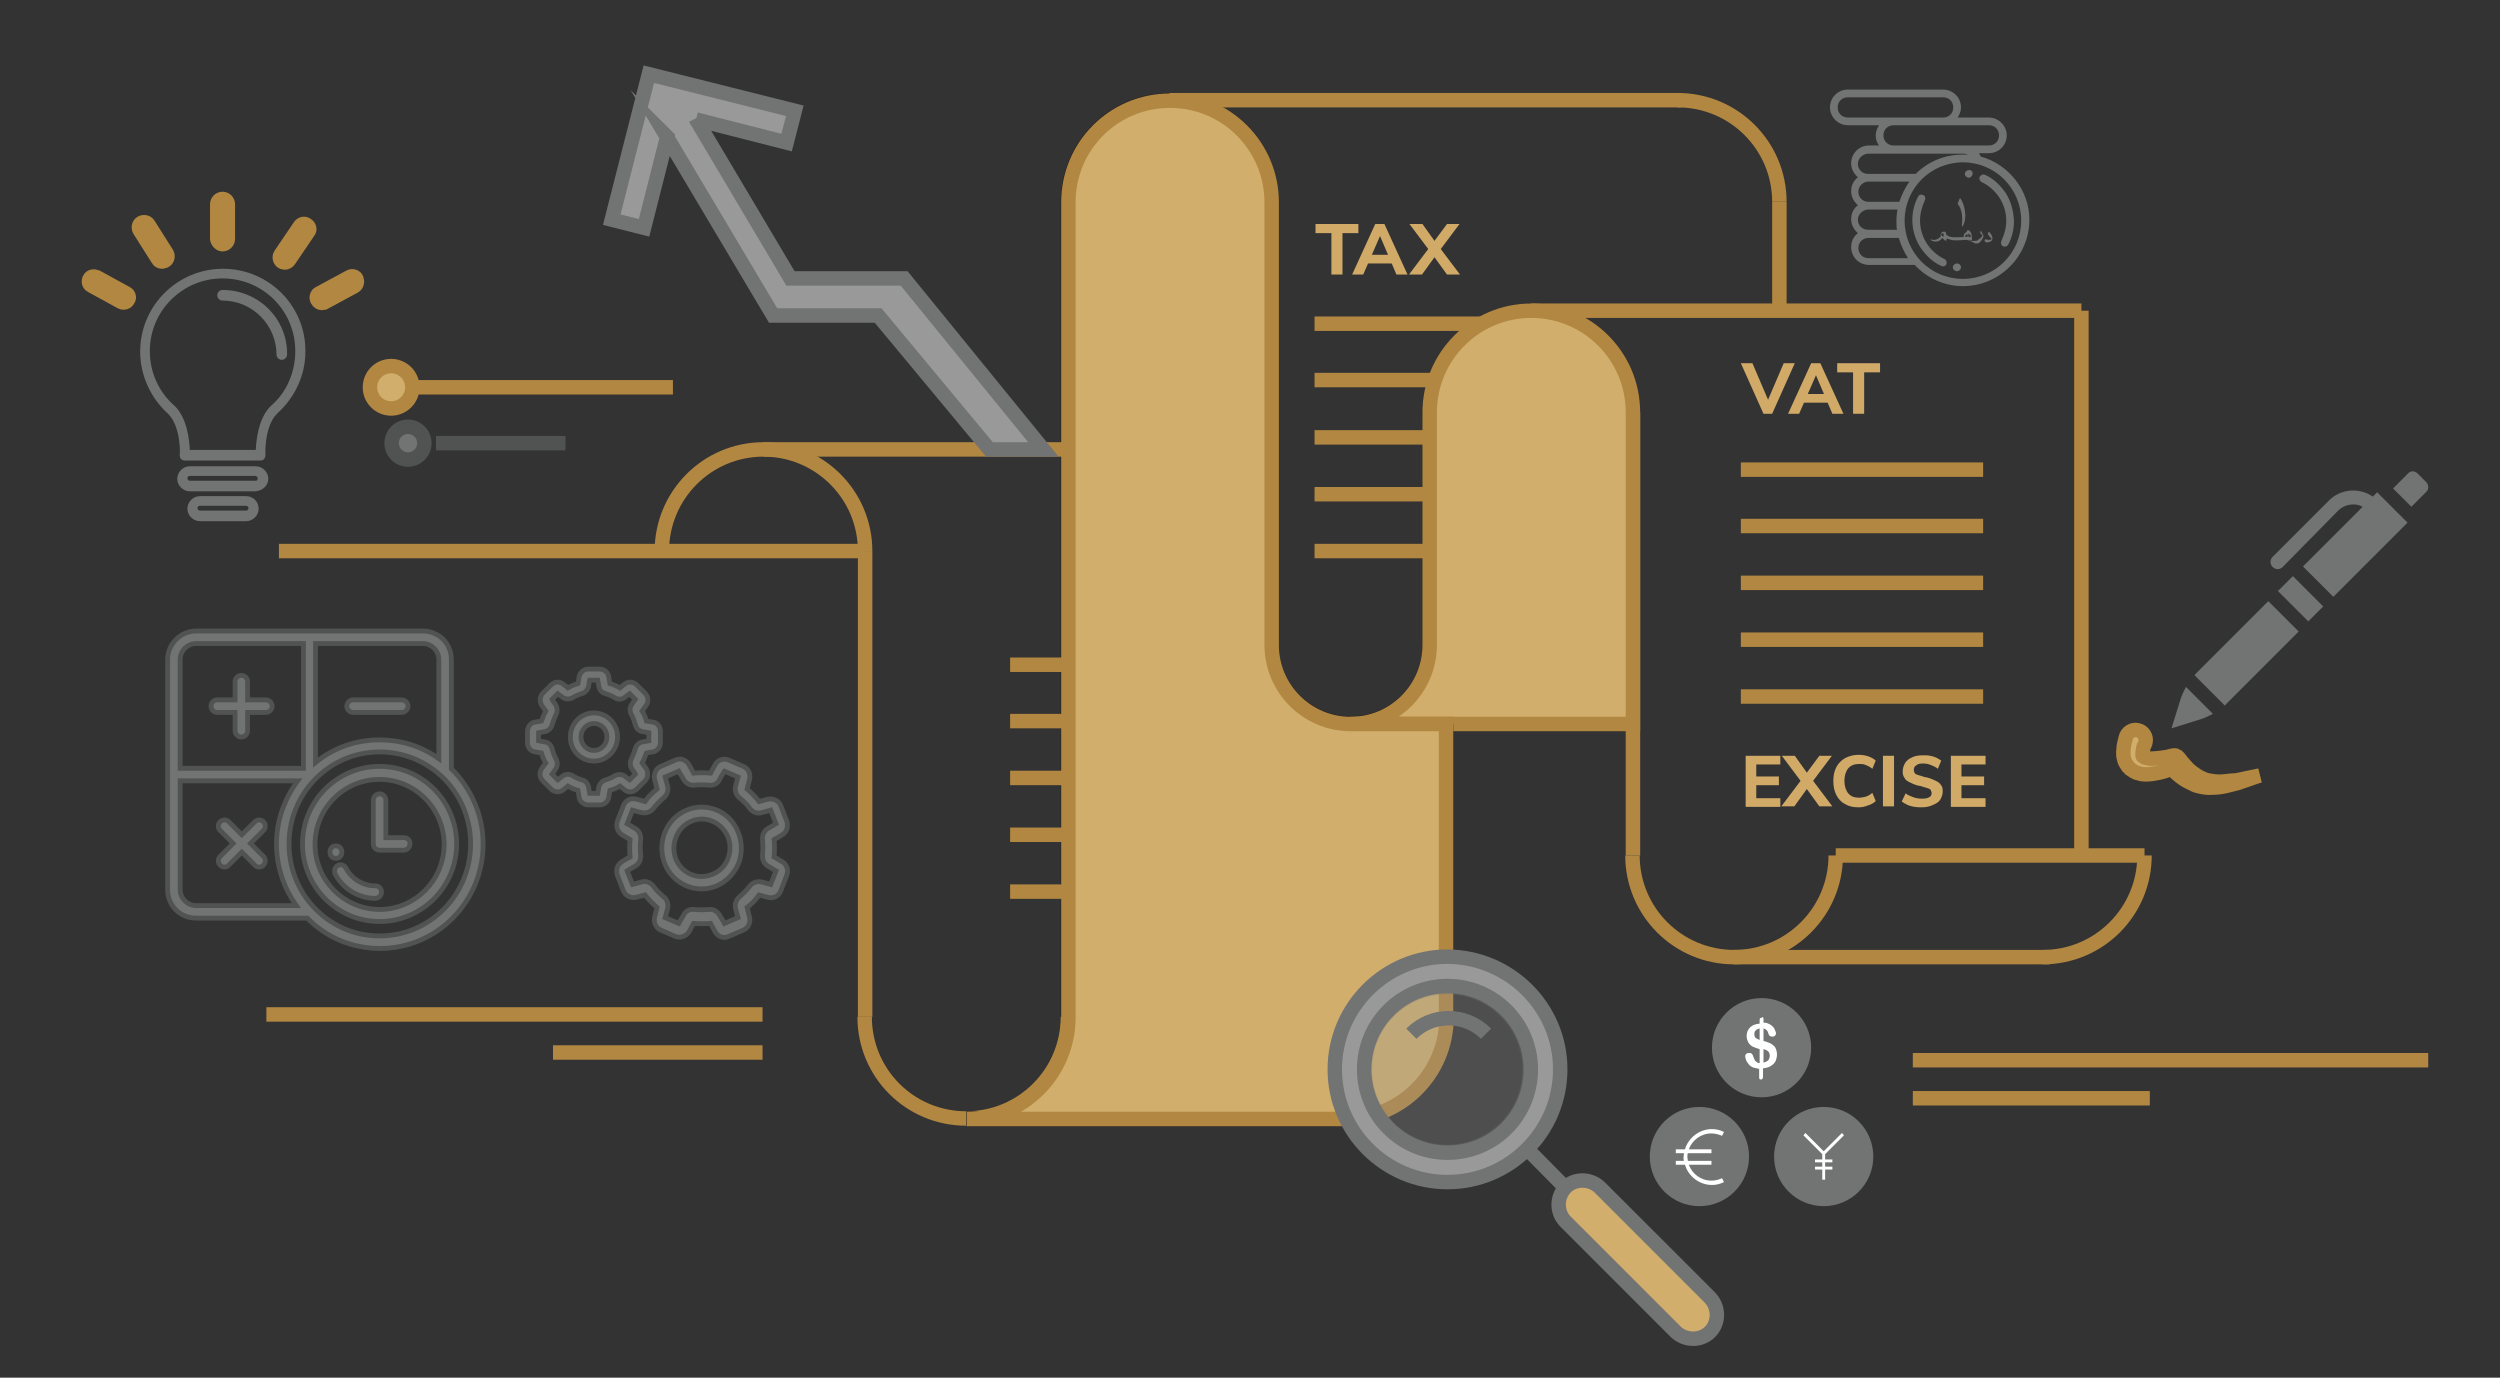 <?xml version="1.0" encoding="utf-8"?>
<!-- Generator: Adobe Illustrator 21.0.0, SVG Export Plug-In . SVG Version: 6.00 Build 0)  -->
<svg version="1.1" id="Layer_1" xmlns="http://www.w3.org/2000/svg" xmlns:xlink="http://www.w3.org/1999/xlink" x="0px" y="0px"
	 viewBox="0 0 519 286" style="enable-background:new 0 0 519 286;" xml:space="preserve">
<rect x="0" y="0" width="519" height="286" fill="#333333" stroke="none"/>
<style type="text/css">
	.st0{fill:none;}
	.st1{fill:none;stroke:#B28741;stroke-width:3;stroke-miterlimit:10;}
	.st2{fill:none;stroke:#231F20;stroke-width:3;stroke-miterlimit:10;}
	.st3{fill:#D1AE6C;stroke:#B28741;stroke-width:3;stroke-miterlimit:10;}
	.st4{fill:#999999;stroke:#727373;stroke-width:3;stroke-miterlimit:10;}
	.st5{fill:#727373;}
	.st6{fill:#727373;stroke:#515252;stroke-miterlimit:10;}
	.st7{fill:none;stroke:#515252;stroke-width:3;stroke-miterlimit:10;}
	.st8{fill:none;stroke:#727373;stroke-width:3;stroke-miterlimit:10;}
	.st9{fill:#D1AE6C;stroke:#727373;stroke-width:3;stroke-miterlimit:10;}
	.st10{opacity:0.27;fill:#999999;stroke:#727373;stroke-width:3;stroke-miterlimit:10;}
	.st11{fill:#727373;stroke:#515252;stroke-width:3;stroke-miterlimit:10;}
	.st12{fill:#FFFFFF;}
	.st13{fill:#D1AA67;}
</style>
<polygon class="st0" points="118.2,-14.7 118.2,-14.7 118.1,-15 "/>
<polygon points="118.2,-14.7 118.2,-14.7 118.1,-15 "/>
<path class="st1" d="M137.4,114.4c0-11.6,9.4-21.1,21.1-21.1c11.6,0,21.1,9.4,21.1,21.1"/>
<path class="st2" d="M296.8,85.6c0-11.6,9.4-21.1,21.1-21.1c11.6,0,21.1,9.4,21.1,21.1"/>
<path class="st2" d="M221.7,41.9c0-11.6,9.4-21.1,21.1-21.1s21.1,9.4,21.1,21.1"/>
<path class="st1" d="M221.7,211.1c0,11.6-9.4,21.1-21.1,21.1s-21.1-9.4-21.1-21.1"/>
<path class="st2" d="M296.8,133.8c0,9.1-7.4,16.4-16.4,16.4c-9.1,0-16.4-7.4-16.4-16.4"/>
<path class="st1" d="M381.1,177.6c0,11.6-9.4,21.1-21.1,21.1c-11.6,0-21.1-9.4-21.1-21.1"/>
<path class="st1" d="M348.3,20.8c11.6,0,21.1,9.4,21.1,21.1"/>
<path class="st1" d="M445.2,177.6c0,11.6-9.4,21.1-21.1,21.1"/>
<line class="st1" x1="179.6" y1="114.4" x2="179.6" y2="211.1"/>
<line class="st1" x1="339" y1="85.6" x2="339" y2="177.6"/>
<line class="st2" x1="263.9" y1="41.9" x2="263.9" y2="133.8"/>
<line class="st2" x1="296.8" y1="84.6" x2="296.8" y2="133.8"/>
<line class="st2" x1="221.7" y1="41.9" x2="221.7" y2="211.1"/>
<line class="st2" x1="280.3" y1="150.2" x2="339" y2="150.2"/>
<path class="st3" d="M296.8,85.6c0-11.6,9.4-21.1,21.1-21.1c11.6,0,21.1,9.4,21.1,21.1v64.7h-58.6c9.1,0,16.4-7.4,16.4-16.4V84.6"/>
<line class="st1" x1="242.8" y1="20.8" x2="349" y2="20.8"/>
<line class="st1" x1="158.5" y1="93.3" x2="221.7" y2="93.3"/>
<line class="st1" x1="317.9" y1="64.5" x2="432.1" y2="64.5"/>
<line class="st1" x1="360" y1="198.7" x2="425.5" y2="198.7"/>
<line class="st1" x1="381.1" y1="177.6" x2="445.2" y2="177.6"/>
<line class="st1" x1="432.1" y1="64.5" x2="432.1" y2="177.6"/>
<line class="st1" x1="369.4" y1="41.9" x2="369.4" y2="64.5"/>
<line class="st2" x1="300.2" y1="150.2" x2="300.2" y2="212.9"/>
<line class="st2" x1="200.6" y1="232.2" x2="280.3" y2="232.2"/>
<path class="st3" d="M300.2,212.9v-62.6h-19.8c-9.1,0-16.4-7.4-16.4-16.4l0-91.9c0-11.6-9.4-21.1-21.1-21.1s-21.1,9.4-21.1,21.1
	v169.2c0,11.6-9.4,21.1-21.1,21.1h79.7h-1.2c11.6,0,21.1-9.4,21.1-21.1"/>
<g>
	<line class="st1" x1="361.4" y1="97.5" x2="411.7" y2="97.5"/>
	<line class="st1" x1="361.4" y1="109.2" x2="411.7" y2="109.2"/>
	<line class="st1" x1="361.4" y1="121" x2="411.7" y2="121"/>
	<line class="st1" x1="361.4" y1="132.8" x2="411.7" y2="132.8"/>
	<line class="st1" x1="361.4" y1="144.6" x2="411.7" y2="144.6"/>
</g>
<g>
	<g>
		<line class="st1" x1="272.9" y1="67.2" x2="307.5" y2="67.2"/>
		<line class="st1" x1="272.9" y1="78.9" x2="297.8" y2="78.9"/>
		<line class="st1" x1="272.9" y1="90.8" x2="296.8" y2="90.8"/>
		<line class="st1" x1="272.9" y1="102.6" x2="296.8" y2="102.6"/>
		<line class="st1" x1="272.9" y1="114.4" x2="296.8" y2="114.4"/>
	</g>
</g>
<line class="st1" x1="209.7" y1="138" x2="221.7" y2="138"/>
<line class="st1" x1="209.7" y1="149.7" x2="221.7" y2="149.7"/>
<line class="st1" x1="209.7" y1="161.5" x2="221.7" y2="161.5"/>
<line class="st1" x1="209.7" y1="173.3" x2="221.7" y2="173.3"/>
<line class="st1" x1="209.7" y1="185.1" x2="221.7" y2="185.1"/>
<line class="st1" x1="179.6" y1="114.4" x2="57.9" y2="114.4"/>
<polygon class="st4" points="187.7,57.8 164.1,57.8 144.5,24.8 144.5,24.8 144.4,24.6 144.5,24.8 163.3,29.6 165,23 134.7,15.4 
	134.7,15.4 127,45.6 133.7,47.3 138.5,28.4 138.3,28.2 160.5,65.5 182.3,65.5 205.4,93.3 216.6,93.3 "/>
<path class="st5" d="M46.3,55.8c-9.5,0-17.2,7.7-17.2,17.2c0,4.9,2.2,9.7,5.8,12.9c2.7,2.7,2.5,8.5,2.4,8.6c0,0.3,0.1,0.6,0.3,0.8
	c0.2,0.2,0.5,0.3,0.7,0.3h15.8c0.3,0,0.6-0.1,0.7-0.3c0.2-0.2,0.3-0.5,0.3-0.8c0-0.1-0.3-5.9,2.4-8.6c0.1-0.1,0.1-0.1,0.2-0.2
	c3.6-3.3,5.7-7.9,5.7-12.7C63.5,63.5,55.8,55.8,46.3,55.8z M56.2,84.3c-0.1,0.1-0.2,0.2-0.2,0.2c-2.4,2.6-2.8,6.9-2.9,8.9H39.4
	c-0.1-2-0.5-6.5-3.1-9.1c-3.3-2.8-5.2-7-5.2-11.4c0-8.3,6.7-15.1,15.1-15.1s15.1,6.7,15.1,15.1C61.3,77.3,59.5,81.5,56.2,84.3z"/>
<path class="st5" d="M46.2,60.2c-0.6,0-1.1,0.5-1.1,1.1s0.5,1.1,1.1,1.1c6.2,0,11.2,5.1,11.2,11.2c0,0.6,0.5,1.1,1.1,1.1
	c0.6,0,1.1-0.5,1.1-1.1C59.7,66.2,53.7,60.2,46.2,60.2z"/>
<path class="st5" d="M53.1,96.8H39.4c-1.4,0-2.6,1.2-2.6,2.6c0,1.4,1.2,2.6,2.6,2.6H53c1.5-0.1,2.7-1.2,2.7-2.6
	C55.7,98,54.5,96.8,53.1,96.8z M53.1,99.8H39.4c-0.2,0-0.5-0.2-0.5-0.5s0.2-0.5,0.5-0.5H53c0.2,0,0.5,0.2,0.5,0.5
	S53.4,99.8,53.1,99.8z"/>
<path class="st5" d="M51.1,103h-9.6c-1.4,0-2.6,1.2-2.6,2.6c0,1.4,1.2,2.6,2.6,2.6h9.6c1.4,0,2.6-1.2,2.6-2.6
	C53.7,104.1,52.5,103,51.1,103z M51.1,106h-9.6c-0.2,0-0.5-0.2-0.5-0.5s0.2-0.5,0.5-0.5h9.6c0.2,0,0.5,0.2,0.5,0.5
	S51.3,106,51.1,106z"/>
<path class="st3" d="M46.2,50.7c0.6,0,1.1-0.5,1.1-1.1v-7.2c0-0.6-0.5-1.1-1.1-1.1c-0.6,0-1.1,0.5-1.1,1.1v7.2
	C45.2,50.2,45.7,50.7,46.2,50.7z"/>
<path class="st3" d="M63.7,46.7c-0.5-0.4-1.1-0.2-1.4,0.2l-4,5.9c-0.4,0.5-0.2,1.2,0.2,1.5c0.2,0.1,0.4,0.2,0.6,0.2
	c0.4,0,0.7-0.2,0.9-0.5l4-5.9C64.4,47.7,64.2,47,63.7,46.7z"/>
<path class="st3" d="M33.7,54.3c0.2,0,0.4-0.1,0.6-0.2c0.5-0.3,0.6-1,0.3-1.5l-3.8-6c-0.3-0.5-1-0.6-1.5-0.3c-0.5,0.3-0.6,1-0.3,1.5
	l3.8,6C33,54.2,33.3,54.3,33.7,54.3z"/>
<path class="st3" d="M26.2,60.9L20,57.5c-0.5-0.2-1.2-0.1-1.4,0.4c-0.3,0.5-0.1,1.2,0.4,1.4l6.2,3.4c0.2,0.1,0.3,0.1,0.5,0.1
	c0.4,0,0.7-0.2,0.9-0.6C26.9,61.8,26.7,61.1,26.2,60.9z"/>
<path class="st3" d="M74,57.9c-0.2-0.5-0.9-0.7-1.4-0.4l-6.3,3.4c-0.5,0.2-0.7,0.9-0.4,1.4c0.2,0.4,0.6,0.6,0.9,0.6
	c0.2,0,0.4-0.1,0.5-0.1l6.3-3.4C74.1,59.1,74.2,58.4,74,57.9z"/>
<g>
	<g>
		<path class="st6" d="M148.5,158.7c-0.3,0.6-0.7,1.2-1,1.8c-1.2-0.1-2.3-0.1-3.5,0c-0.3-0.6-0.7-1.2-1-1.8c-0.6-1-1.8-1.4-2.8-0.9
			l0,0l-3,1.3c-1,0.4-1.6,1.6-1.3,2.7c0.2,0.7,0.3,1.3,0.5,2c-0.9,0.7-1.8,1.6-2.5,2.6c-0.7-0.2-1.3-0.4-1.9-0.5
			c-1.1-0.3-2.2,0.3-2.6,1.4l-1.2,3.1c-0.4,1.1,0,2.3,0.9,2.9c0.6,0.3,1.1,0.7,1.7,1c-0.1,1.2-0.1,2.4,0,3.6c-0.6,0.3-1.2,0.7-1.7,1
			c-1,0.6-1.3,1.8-0.9,2.9l1.2,3.1c0.4,1.1,1.6,1.6,2.6,1.4c0.6-0.2,1.3-0.3,1.9-0.5c0.7,0.9,1.6,1.8,2.5,2.6
			c-0.2,0.7-0.3,1.3-0.5,2c-0.3,1.1,0.3,2.3,1.3,2.7l3,1.3c1,0.4,2.2,0,2.8-0.9c0.3-0.6,0.7-1.2,1-1.8c1.2,0.1,2.3,0.1,3.5,0
			c0.3,0.6,0.7,1.2,1,1.8c0.6,1,1.8,1.4,2.8,0.9l3-1.3c1-0.4,1.6-1.6,1.3-2.7c-0.2-0.7-0.3-1.3-0.5-2c0.9-0.7,1.8-1.6,2.5-2.6
			c0.7,0.2,1.3,0.4,1.9,0.5c1.1,0.3,2.2-0.3,2.6-1.4l1.2-3.1c0.1-0.3,0.2-0.6,0.2-0.9c0-0.8-0.4-1.6-1.1-2c-0.6-0.3-1.1-0.7-1.7-1
			c0.1-1.2,0.1-2.4,0-3.6c0.6-0.3,1.2-0.7,1.7-1c1-0.6,1.3-1.8,0.9-2.9l-1.2-3.1c-0.4-1.1-1.6-1.6-2.6-1.4c-0.6,0.2-1.3,0.3-1.9,0.5
			c-0.7-0.9-1.6-1.8-2.5-2.6c0.2-0.7,0.3-1.3,0.5-2c0.3-1.1-0.3-2.3-1.3-2.7l-3-1.3C150.2,157.3,149,157.8,148.5,158.7z
			 M153.2,161.3c-0.2,0.6-0.3,1.3-0.5,1.9c-0.2,0.9,0.1,1.9,0.8,2.4c0.8,0.7,1.6,1.4,2.2,2.3c0.6,0.7,1.5,1.1,2.4,0.8
			c0.6-0.2,1.3-0.3,1.9-0.5l1.1,2.8c-0.5,0.3-1.1,0.7-1.7,1c-0.8,0.5-1.2,1.4-1.1,2.3c0.1,1.1,0.1,2.1,0,3.2
			c-0.1,0.9,0.3,1.8,1.1,2.3c0.6,0.3,1.1,0.7,1.7,1l-1.1,2.8c-0.6-0.2-1.2-0.3-1.9-0.5c-0.9-0.2-1.8,0.1-2.4,0.8
			c-0.6,0.8-1.4,1.6-2.2,2.3c-0.7,0.6-1,1.5-0.8,2.4c0.2,0.6,0.3,1.3,0.5,1.9l-2.8,1.2c-0.3-0.6-0.7-1.1-1-1.7
			c-0.5-0.8-1.3-1.3-2.2-1.2c-1,0.1-2.1,0.1-3.1,0c-0.9-0.1-1.8,0.3-2.2,1.2c-0.3,0.6-0.7,1.1-1,1.7l-2.8-1.2
			c0.2-0.6,0.3-1.3,0.5-1.9c0.2-0.9-0.1-1.9-0.8-2.4c-0.8-0.7-1.6-1.4-2.2-2.3c-0.6-0.7-1.5-1.1-2.4-0.8c-0.6,0.2-1.2,0.3-1.9,0.5
			l-1.1-2.8c0.5-0.3,1.1-0.7,1.7-1c0.8-0.5,1.2-1.4,1.1-2.3c-0.1-1.1-0.1-2.1,0-3.2c0.1-0.9-0.3-1.8-1.1-2.3c-0.6-0.3-1.1-0.7-1.7-1
			l1.1-2.8c0.6,0.2,1.2,0.3,1.9,0.5c0.9,0.2,1.8-0.1,2.4-0.8c0.6-0.8,1.4-1.6,2.2-2.3c0.7-0.6,1-1.5,0.8-2.4
			c-0.2-0.6-0.3-1.3-0.5-1.9l2.8-1.2c0.3,0.6,0.7,1.1,1,1.7c0.5,0.8,1.3,1.3,2.2,1.2c1-0.1,2.1-0.1,3.1,0c0.9,0.1,1.8-0.3,2.2-1.2
			c0.3-0.6,0.6-1.1,1-1.7L153.2,161.3z"/>
	</g>
</g>
<g>
	<g>
		<path class="st6" d="M142.5,168.2L142.5,168.2c-4.2,1.8-6.2,6.7-4.5,11.1c1.7,4.3,6.6,6.4,10.8,4.6c2-0.9,3.6-2.5,4.5-4.6
			c0.4-1,0.6-2.1,0.6-3.2s-0.2-2.2-0.6-3.2C151.6,168.4,146.7,166.4,142.5,168.2z M151.1,173.7c0.6,1.5,0.6,3.1,0,4.6
			c-0.6,1.5-1.7,2.6-3.2,3.2c-3,1.3-6.4-0.2-7.6-3.2c-0.3-0.7-0.4-1.5-0.4-2.3c0-2.3,1.4-4.6,3.6-5.5
			C146.4,169.2,149.8,170.7,151.1,173.7z"/>
	</g>
</g>
<g>
	<g>
		<path class="st6" d="M120.2,140.6c-0.1,0.4-0.1,0.9-0.2,1.3c-0.7,0.2-1.4,0.5-2.1,0.9c-0.3-0.3-0.7-0.5-1-0.8
			c-0.8-0.6-1.8-0.5-2.5,0.2l-1.7,1.7c-0.7,0.7-0.7,1.8-0.2,2.6c0.3,0.4,0.5,0.7,0.8,1.1c-0.4,0.7-0.6,1.4-0.9,2.1
			c-0.4,0.1-0.9,0.1-1.3,0.2c-0.9,0.1-1.6,1-1.6,1.9v2.4c0,1,0.7,1.8,1.6,1.9c0.4,0.1,0.8,0.1,1.3,0.2c0.2,0.7,0.5,1.5,0.9,2.1
			c-0.3,0.4-0.5,0.7-0.8,1.1c-0.6,0.8-0.5,1.9,0.2,2.6l1.7,1.7c0.7,0.7,1.7,0.8,2.5,0.2c0.3-0.3,0.7-0.5,1-0.8
			c0.7,0.4,1.4,0.7,2.1,0.9c0.1,0.4,0.1,0.9,0.2,1.3c0.1,1,1,1.7,1.9,1.7h2.4c0.9,0,1.8-0.7,1.9-1.7c0.1-0.4,0.1-0.9,0.2-1.3
			c0.7-0.2,1.4-0.5,2.1-0.9c0.3,0.3,0.7,0.5,1,0.8c0.8,0.6,1.8,0.5,2.5-0.2l1.7-1.7c0.7-0.7,0.7-1.8,0.2-2.6
			c-0.3-0.4-0.5-0.7-0.8-1.1c0.4-0.7,0.6-1.4,0.9-2.1c0.4-0.1,0.9-0.1,1.3-0.2c0.9-0.1,1.6-1,1.6-1.9v-2.4c0-1-0.7-1.8-1.6-1.9
			c-0.4-0.1-0.8-0.1-1.3-0.2c-0.2-0.7-0.5-1.5-0.9-2.1c0.3-0.4,0.5-0.7,0.8-1.1c0.6-0.8,0.5-1.9-0.2-2.6l-1.7-1.7
			c-0.7-0.7-1.7-0.8-2.5-0.2c-0.3,0.3-0.7,0.5-1,0.8c-0.7-0.4-1.4-0.7-2.1-0.9c-0.1-0.4-0.1-0.9-0.2-1.3c-0.1-1-1-1.7-1.9-1.7h-2.4
			C121.2,138.9,120.4,139.6,120.2,140.6z M124.1,141.2c0.1,0.4,0.1,0.8,0.2,1.2c0.1,0.8,0.6,1.4,1.4,1.6c0.7,0.2,1.4,0.5,2,0.9
			c0.7,0.4,1.5,0.3,2.1-0.2c0.3-0.2,0.6-0.5,0.9-0.7l1.2,1.2c-0.2,0.3-0.5,0.6-0.7,1c-0.5,0.6-0.5,1.5-0.1,2.2
			c0.4,0.7,0.6,1.4,0.8,2.1c0.2,0.8,0.8,1.3,1.6,1.4c0.4,0.1,0.8,0.1,1.2,0.2v1.7c-0.4,0.1-0.8,0.1-1.2,0.2
			c-0.8,0.1-1.4,0.7-1.6,1.4c-0.2,0.7-0.5,1.4-0.8,2.1c-0.4,0.7-0.3,1.5,0.1,2.2c0.2,0.3,0.5,0.6,0.7,1l-1.2,1.2
			c-0.3-0.2-0.6-0.5-0.9-0.7c-0.6-0.5-1.4-0.5-2.1-0.2c-0.6,0.4-1.3,0.7-2,0.9c-0.7,0.2-1.3,0.9-1.4,1.6c-0.1,0.4-0.1,0.8-0.2,1.2
			h-1.7c-0.1-0.4-0.1-0.8-0.2-1.2c-0.1-0.8-0.6-1.4-1.4-1.6c-0.7-0.2-1.4-0.5-2-0.9c-0.7-0.4-1.5-0.3-2.1,0.2
			c-0.3,0.2-0.6,0.5-0.9,0.7l-1.2-1.2c0.2-0.3,0.5-0.6,0.7-1c0.5-0.6,0.5-1.5,0.1-2.2c-0.4-0.7-0.6-1.4-0.8-2.1
			c-0.2-0.8-0.8-1.3-1.6-1.4c-0.4-0.1-0.8-0.1-1.2-0.2v-1.7c0.4-0.1,0.8-0.1,1.2-0.2c0.8-0.1,1.4-0.7,1.6-1.4
			c0.2-0.7,0.5-1.4,0.8-2.1c0.4-0.7,0.3-1.5-0.1-2.2c-0.2-0.3-0.5-0.6-0.7-1l1.2-1.2c0.3,0.2,0.6,0.5,0.9,0.7
			c0.6,0.5,1.4,0.5,2.1,0.2c0.6-0.4,1.3-0.7,2-0.9c0.7-0.2,1.3-0.9,1.4-1.6c0.1-0.4,0.1-0.8,0.2-1.2L124.1,141.2L124.1,141.2z"/>
	</g>
</g>
<g>
	<g>
		<path class="st6" d="M118.4,153c0,2.8,2.2,5,4.9,5c2.7,0,4.9-2.3,4.9-5c0-2.8-2.2-5-4.9-5C120.6,148,118.4,150.2,118.4,153z
			 M126,153c0,1.5-1.2,2.8-2.7,2.8s-2.7-1.3-2.7-2.8c0-1.5,1.2-2.8,2.7-2.8C124.8,150.2,126,151.4,126,153z"/>
	</g>
</g>
<g>
	<g>
		<line class="st1" x1="397.1" y1="220.1" x2="504.1" y2="220.1"/>
		<line class="st1" x1="397.1" y1="228" x2="446.3" y2="228"/>
	</g>
</g>
<line class="st1" x1="81.2" y1="80.4" x2="139.7" y2="80.4"/>
<line class="st7" x1="90.5" y1="92" x2="117.4" y2="92"/>
<g>
	<g>
		<line class="st1" x1="55.3" y1="210.6" x2="158.3" y2="210.6"/>
		<line class="st1" x1="114.8" y1="218.5" x2="158.3" y2="218.5"/>
	</g>
</g>
<line class="st8" x1="317.6" y1="239.1" x2="325.6" y2="247.2"/>
<path class="st9" d="M355,276.5L355,276.5c-1.9,1.9-5.1,1.9-7.1,0L325,253.6c-1.9-1.9-1.9-5.1,0-7.1v0c1.9-1.9,5.1-1.9,7.1,0
	l22.9,22.9C356.9,271.4,356.9,274.6,355,276.5z"/>
<g>
	
		<ellipse transform="matrix(0.707 -0.707 0.707 0.707 -68.979 277.522)" class="st10" cx="300.5" cy="222" rx="17.1" ry="17.1"/>
	<path class="st4" d="M323.9,222c0,12.9-10.5,23.4-23.4,23.4c-12.9,0-23.4-10.5-23.4-23.4s10.5-23.4,23.4-23.4
		C313.4,198.7,323.9,209.1,323.9,222z M283.2,222c0,9.5,7.7,17.3,17.3,17.3s17.3-7.7,17.3-17.3c0-9.5-7.7-17.3-17.3-17.3
		S283.2,212.5,283.2,222z"/>
</g>
<path class="st8" d="M293,214.6c4.3-4.3,11.2-4.3,15.5,0"/>
<circle class="st3" cx="81.2" cy="80.4" r="4.4"/>
<circle class="st11" cx="84.7" cy="92" r="3.4"/>
<g>
	<g>
		<path class="st5" d="M416.4,40.1c-1.1-1.6-2.5-3-4.3-3.8c-0.4-0.2-0.9,0-1.1,0.4c-0.2,0.4,0,0.9,0.4,1.1c3.1,1.5,5.1,4.6,5.1,8
			c0,1.5-0.4,2.9-1,4.2c-0.2,0.4-0.1,0.9,0.3,1.1c0.1,0.1,0.3,0.1,0.4,0.1c0.3,0,0.6-0.2,0.7-0.4c0.8-1.5,1.2-3.2,1.2-4.9
			C418,43.8,417.5,41.8,416.4,40.1z"/>
	</g>
</g>
<g>
	<g>
		<path class="st5" d="M408.8,35.3L408.8,35.3c-0.5,0-0.9,0.4-0.9,0.8s0.4,0.8,0.8,0.8l0,0c0,0,0,0,0,0c0.4,0,0.8-0.4,0.8-0.8
			C409.6,35.6,409.2,35.3,408.8,35.3z"/>
	</g>
</g>
<g>
	<g>
		<path class="st5" d="M403.7,53.8c-3.1-1.5-5.1-4.6-5.1-8c0-1.5,0.4-2.9,1-4.2c0.2-0.4,0.1-0.9-0.3-1.1c-0.4-0.2-0.9-0.1-1.1,0.3
			c-0.8,1.5-1.2,3.2-1.2,4.9c0,2,0.6,4,1.7,5.7c1.1,1.6,2.5,3,4.3,3.8c0.1,0.1,0.2,0.1,0.4,0.1c0.3,0,0.6-0.2,0.7-0.5
			C404.2,54.5,404.1,54,403.7,53.8z"/>
	</g>
</g>
<g>
	<g>
		<path class="st5" d="M406.3,54.7L406.3,54.7c-0.5,0-0.9,0.4-0.9,0.8c0,0.4,0.4,0.8,0.8,0.8l0.1,0c0.4,0,0.8-0.4,0.8-0.8
			S406.8,54.7,406.3,54.7z"/>
	</g>
</g>
<path class="st5" d="M411.2,32.5c-0.1-0.2-0.2-0.5-0.4-0.7h2.1c2.1,0,3.7-1.7,3.7-3.7s-1.7-3.7-3.7-3.7h-6.5
	c0.4-0.6,0.7-1.3,0.7-2.1c0-2.1-1.7-3.7-3.7-3.7h-19.8c-2.1,0-3.7,1.7-3.7,3.7s1.7,3.7,3.7,3.7h6.5c-0.4,0.6-0.7,1.3-0.7,2.1
	c0,0.8,0.2,1.5,0.7,2.1h-2.1c-2.1,0-3.7,1.7-3.7,3.7c0,1.2,0.6,2.2,1.4,2.9c-0.9,0.7-1.4,1.7-1.4,2.9s0.6,2.2,1.4,2.9
	c-0.9,0.7-1.4,1.7-1.4,2.9s0.6,2.2,1.4,2.9c-0.9,0.7-1.4,1.7-1.4,2.9c0,2.1,1.7,3.7,3.7,3.7h9.5c2.5,2.7,6.1,4.4,10,4.4
	c7.6,0,13.8-6.2,13.8-13.8C421.3,39.5,417,34.1,411.2,32.5z M412.9,26c1.2,0,2.1,0.9,2.1,2.1c0,1.2-0.9,2.1-2.1,2.1h-5.2h-14.6
	c-1.2,0-2.1-0.9-2.1-2.1c0-1.2,0.9-2.1,2.1-2.1H412.9z M383.6,24.4c-1.2,0-2.1-0.9-2.1-2.1c0-1.2,0.9-2.1,2.1-2.1h19.8
	c1.2,0,2.1,0.9,2.1,2.1c0,1.2-0.9,2.1-2.1,2.1H383.6z M387.9,31.9h19.8c0.3,0,0.6,0.1,0.9,0.2c-0.4,0-0.8,0-1.2,0
	c-3.8,0-7.2,1.5-9.7,4h-9.9c-1.2,0-2.1-0.9-2.1-2.1S386.8,31.9,387.9,31.9z M387.9,37.7h8.5c-0.9,1.3-1.6,2.7-2.1,4.2h-6.4
	c-1.2,0-2.1-0.9-2.1-2.1C385.8,38.6,386.8,37.7,387.9,37.7z M387.9,43.5h6c-0.1,0.7-0.2,1.5-0.2,2.3c0,0.7,0,1.3,0.1,1.9h-6
	c-1.2,0-2.1-0.9-2.1-2.1S386.8,43.5,387.9,43.5z M387.9,53.6c-1.2,0-2.1-0.9-2.1-2.1c0-1.2,0.9-2.1,2.1-2.1h6.3
	c0.4,1.5,1.1,2.9,1.9,4.2H387.9z M407.5,57.9c-6.7,0-12.1-5.4-12.1-12.1s5.4-12.1,12.1-12.1c6.7,0,12.1,5.4,12.1,12.1
	S414.2,57.9,407.5,57.9z"/>
<circle class="st5" cx="365.7" cy="217.5" r="10.3"/>
<g>
	<path class="st12" d="M366.1,211.6v0.7c0.5,0,0.8,0.1,1.2,0.3c0.3,0.1,0.6,0.4,0.8,0.6c0.2,0.2,0.3,0.4,0.4,0.7
		c0.1,0.2,0.2,0.4,0.2,0.6c0,0.2-0.1,0.4-0.2,0.5c-0.2,0.2-0.3,0.2-0.6,0.2c-0.4,0-0.7-0.2-0.8-0.7c-0.1-0.5-0.5-0.9-1-1v2.6
		c0.5,0.1,0.9,0.3,1.2,0.4c0.3,0.1,0.6,0.3,0.8,0.5c0.3,0.2,0.5,0.5,0.6,0.8s0.2,0.7,0.2,1.1c0,0.5-0.1,0.9-0.3,1.4
		c-0.2,0.4-0.6,0.8-1,1c-0.4,0.3-1,0.4-1.6,0.5v1.6c0,0.2,0,0.4-0.1,0.5c0,0.1-0.2,0.2-0.3,0.2c-0.2,0-0.3,0-0.3-0.1
		c-0.1-0.1-0.1-0.2-0.1-0.4v-1.7c-0.5-0.1-0.9-0.2-1.3-0.3c-0.4-0.2-0.7-0.4-0.9-0.7c-0.2-0.3-0.4-0.5-0.5-0.8
		c-0.1-0.3-0.2-0.6-0.2-0.8c0-0.2,0.1-0.4,0.2-0.5c0.2-0.2,0.4-0.2,0.6-0.2c0.2,0,0.4,0,0.5,0.1c0.1,0.1,0.2,0.2,0.3,0.4
		c0.1,0.3,0.2,0.6,0.3,0.8c0.1,0.2,0.2,0.4,0.4,0.5c0.2,0.2,0.4,0.3,0.7,0.3v-2.9c-0.6-0.2-1-0.3-1.4-0.5c-0.4-0.2-0.7-0.5-0.9-0.8
		c-0.2-0.4-0.4-0.8-0.4-1.4c0-0.7,0.2-1.3,0.7-1.8c0.5-0.5,1.1-0.7,2-0.8v-0.7c0-0.4,0.1-0.5,0.4-0.5
		C366,211,366.1,211.2,366.1,211.6z M365.3,215.9v-2.4c-0.4,0.1-0.6,0.2-0.8,0.4c-0.2,0.2-0.3,0.4-0.3,0.8c0,0.3,0.1,0.6,0.3,0.8
		C364.7,215.6,365,215.8,365.3,215.9z M366.1,217.8v2.8c0.4-0.1,0.8-0.3,1-0.5c0.2-0.3,0.3-0.6,0.3-0.9c0-0.4-0.1-0.7-0.3-0.9
		C366.9,218.1,366.6,217.9,366.1,217.8z"/>
</g>
<circle class="st5" cx="352.8" cy="240.1" r="10.3"/>
<path class="st12" d="M355.3,245.1c-2.2,0-4-1.4-4.7-3.3h4.7v-0.8h-4.9c0-0.3-0.1-0.6-0.1-0.8s0-0.6,0.1-0.8h4.9v-0.8h-4.7
	c0.7-1.9,2.5-3.3,4.7-3.3c0.7,0,1.5,0.2,2.2,0.5l0.4-0.8c-0.8-0.4-1.6-0.6-2.5-0.6c-2.6,0-4.9,1.8-5.6,4.2h-1.9v0.8h1.7
	c0,0.3-0.1,0.6-0.1,0.8s0,0.6,0.1,0.8h-1.7v0.8h1.9c0.7,2.4,3,4.2,5.6,4.2c0.9,0,1.7-0.2,2.5-0.6l-0.4-0.8
	C356.8,244.9,356.1,245.1,355.3,245.1L355.3,245.1z"/>
<circle class="st5" cx="378.6" cy="240.1" r="10.3"/>
<g>
	<g>
		<polygon class="st12" points="378.9,239.6 382.8,235.7 382.4,235.2 378.6,239 374.8,235.2 374.4,235.7 378.3,239.6 378.3,240.7 
			376.8,240.7 376.8,241.3 378.3,241.3 378.3,242.2 376.8,242.2 376.8,242.8 378.3,242.8 378.3,244.9 378.9,244.9 378.9,242.8 
			380.4,242.8 380.4,242.2 378.9,242.2 378.9,241.3 380.4,241.3 380.4,240.7 378.9,240.7 		"/>
	</g>
</g>
<g>
	<g>
		<path class="st6" d="M55.2,145.3h-3.8v-3.8c0-0.7-0.6-1.3-1.3-1.3s-1.3,0.6-1.3,1.3v3.8h-3.7c-0.7,0-1.3,0.6-1.3,1.3
			c0,0.7,0.6,1.3,1.3,1.3h3.7v3.8c0,0.7,0.6,1.3,1.3,1.3s1.3-0.6,1.3-1.3v-3.8h3.8c0.7,0,1.3-0.6,1.3-1.3
			C56.5,145.9,55.9,145.3,55.2,145.3z"/>
	</g>
</g>
<g>
	<g>
		<path class="st6" d="M83.4,145.3H73.3c-0.7,0-1.3,0.6-1.3,1.3c0,0.7,0.6,1.3,1.3,1.3h10.1c0.7,0,1.3-0.6,1.3-1.3
			C84.7,145.9,84.1,145.3,83.4,145.3z"/>
	</g>
</g>
<g>
	<g>
		<path class="st6" d="M52,175.1l2.7-2.7c0.5-0.5,0.5-1.3,0-1.8c-0.5-0.5-1.3-0.5-1.8,0l-2.7,2.7l-2.7-2.7c-0.5-0.5-1.3-0.5-1.8,0
			c-0.5,0.5-0.5,1.3,0,1.8l2.7,2.7l-2.7,2.7c-0.5,0.5-0.5,1.3,0,1.8c0.2,0.3,0.6,0.4,0.9,0.4c0.3,0,0.7-0.1,0.9-0.4l2.7-2.7l2.7,2.7
			c0.2,0.3,0.6,0.4,0.9,0.4c0.3,0,0.7-0.1,0.9-0.4c0.5-0.5,0.5-1.3,0-1.8L52,175.1z"/>
	</g>
</g>
<g>
	<g>
		<path class="st6" d="M93.7,159.6v-22.7c0-3.3-2.6-5.9-5.9-5.9H64.3H40.7c-3.2,0-5.9,2.7-5.9,5.9v23.9v23.9c0,3.3,2.6,5.9,5.9,5.9
			h23.1c4,4.1,9.4,6.3,15.1,6.3c11.8,0,21.4-9.7,21.4-21.7C100.3,169.4,97.9,163.7,93.7,159.6z M65.5,133.6h22.3
			c1.8,0,3.3,1.5,3.3,3.3v20.6c-3.6-2.6-7.9-3.9-12.3-3.9c-4.9,0-9.5,1.6-13.3,4.7L65.5,133.6L65.5,133.6z M37.4,136.9
			c0-1.8,1.5-3.3,3.3-3.3H63v25.9H37.4V136.9z M40.7,188c-1.8,0-3.3-1.5-3.3-3.3v-22.6h24.4c-2.8,3.8-4.4,8.3-4.4,13.1
			c0,4.7,1.5,9.1,4.1,12.8H40.7z M78.8,194.3c-5.2,0-10-2.1-13.6-5.9c-3.4-3.6-5.2-8.3-5.2-13.2c0-4.9,1.8-9.6,5.2-13.2
			c3.6-3.8,8.4-5.9,13.7-5.9c4.7,0,9.2,1.8,12.7,5c3.9,3.6,6.1,8.7,6.1,14.1C97.7,185.7,89.3,194.3,78.8,194.3z"/>
	</g>
</g>
<g>
	<g>
		<path class="st6" d="M78.8,159.1c-8.8,0-16,7.2-16,16.1s7.2,16.1,16,16.1s16-7.2,16-16.1S87.6,159.1,78.8,159.1z M78.8,188.8
			c-7.4,0-13.4-6.1-13.4-13.5c0-7.5,6-13.5,13.4-13.5s13.4,6.1,13.4,13.5S86.2,188.8,78.8,188.8z"/>
	</g>
</g>
<g>
	<g>
		<path class="st6" d="M83.9,173.9h-3.8v-7.8c0-0.7-0.6-1.3-1.3-1.3s-1.3,0.6-1.3,1.3v9.1c0,0.7,0.6,1.3,1.3,1.3h5
			c0.7,0,1.3-0.6,1.3-1.3C85.2,174.5,84.6,173.9,83.9,173.9z"/>
	</g>
</g>
<g>
	<g>
		<path class="st6" d="M77.9,183.9c-2.5,0-4.9-1.4-6.1-3.7c-0.3-0.6-1.1-0.9-1.7-0.5c-0.6,0.3-0.8,1.1-0.5,1.8c1.7,3.1,4.9,5,8.3,5
			c0.7,0,1.3-0.6,1.3-1.3C79.2,184.4,78.6,183.9,77.9,183.9z"/>
	</g>
</g>
<g>
	<g>
		<path class="st6" d="M69.7,175.6c-1.6,0-1.6,2.6,0,2.6C71.4,178.2,71.4,175.6,69.7,175.6z"/>
	</g>
</g>
<path class="st3" d="M462,162.2c-0.8,0.1-1.6,0.1-2.4,0c-0.8-0.1-1.5-0.2-2.2-0.5c-0.3-0.2-0.7-0.3-1-0.5c-0.3-0.2-0.7-0.4-0.9-0.6
	c-0.6-0.4-1.2-0.9-1.7-1.5c-0.3-0.3-0.5-0.6-0.8-0.9l-0.7-0.9c-0.3-0.4-0.8-0.6-1.3-0.4l-0.1,0c-1,0.3-2,0.4-2.9,0.5
	c-0.5,0-0.9,0.1-1.4,0.1c-0.4,0-0.8-0.1-1.2-0.2c-0.1-0.1-0.3-0.1-0.4-0.2c-0.1-0.1-0.2-0.1-0.2-0.2c0,0,0,0,0-0.1c0,0,0-0.1,0-0.1
	c0,0,0-0.1,0-0.2c0-0.1,0-0.3,0-0.4c0-0.1,0.1-0.3,0.1-0.4l0-0.2l0.1-0.4l0.3-0.7c0-0.1,0.1-0.2,0.1-0.3c0.3-1.1-0.5-2.3-1.6-2.5
	c-1.1-0.3-2.3,0.5-2.5,1.6l0,0l-0.2,0.8l-0.1,0.4l-0.1,0.6c0,0.4-0.1,0.7-0.1,1.1c0,0.4,0,0.8,0.1,1.2c0.1,0.4,0.2,0.9,0.5,1.3
	c0.1,0.2,0.3,0.4,0.4,0.6c0.2,0.2,0.4,0.3,0.5,0.5c0.4,0.3,0.8,0.5,1.2,0.7c0.4,0.1,0.8,0.2,1.1,0.3c1.4,0.2,2.6-0.1,3.7-0.3
	c0.9-0.2,1.7-0.5,2.5-0.8l0.3,0.3c0.3,0.3,0.7,0.6,1,0.9c0.7,0.6,1.4,1.1,2.2,1.5c0.4,0.2,0.8,0.4,1.2,0.6c0.4,0.2,0.9,0.3,1.3,0.4
	c0.9,0.2,1.8,0.3,2.6,0.2c0.9,0,1.7-0.1,2.6-0.3c0.8-0.2,1.6-0.4,2.4-0.6c1.6-0.5,3.1-1.1,4.7-1.6c-1.6,0.3-3.2,0.7-4.8,1
	C463.7,162,462.8,162.1,462,162.2z"/>
<g>
	<path class="st5" d="M476,119.6l6.3,6.3l-3.1,3.1l-6.3-6.3L476,119.6z"/>
	<path class="st5" d="M503.7,102.1c0.3-0.3,0.4-0.6,0.4-1c0-0.4-0.2-0.8-0.4-1l-1.8-1.8c-0.6-0.6-1.5-0.6-2,0l-3.1,3.1l3.8,3.8
		L503.7,102.1z"/>
	<path class="st5" d="M462.3,146l14.9-14.9l-6.3-6.3L456,139.7c-0.2,0.2-0.3,0.3-0.4,0.5l6.3,6.3C462,146.3,462.1,146.2,462.3,146z"
		/>
	<path class="st5" d="M459.4,148.2l-5.6-5.6c-0.4,0.8-0.8,1.6-1.1,2.5l-1.9,6.1l6.1-1.9C457.8,149,458.6,148.6,459.4,148.2z"/>
	<path class="st5" d="M485.4,106c1.3-1.3,3.4-1.7,5.1-0.8l-12.4,12.4l6.3,6.3l15.4-15.4l-6.3-6.3l-0.9,0.9c-2.9-2-6.8-1.6-9.2,0.9
		l-11.6,11.6c-0.6,0.6-0.6,1.5,0,2.1c0.6,0.6,1.5,0.6,2.1,0L485.4,106z"/>
</g>
<path class="st13" d="M276.4,57v-8.6h-3.3v-1.9h8.9v1.9h-3.3V57H276.4z"/>
<path class="st13" d="M283,57h-2.3l4.8-10.5h1.9l4.8,10.5h-2.3l-3.7-8.7h0.6L283,57z M282.9,54.7l0.9-1.8h5.2l0.9,1.8H282.9z"/>
<polygon class="st13" points="295.2,57 292.5,57 296.5,51.7 297.8,50 300.4,46.5 303,46.5 299.1,51.7 297.8,53.4 "/>
<polygon class="st13" points="300.4,57 297.8,53.4 296.5,51.7 292.6,46.5 295.3,46.5 297.8,50 299.1,51.7 303.1,57 "/>
<g>
	<path class="st13" d="M366.1,85.9l-4.7-10.5h2.4l3.6,8.4h-0.7l3.6-8.4h2.3l-4.7,10.5H366.1z"/>
	<path class="st13" d="M373.5,85.9h-2.3l4.8-10.5h1.9l4.8,10.5h-2.3l-3.7-8.7h0.6L373.5,85.9z M373.4,83.6l0.9-1.8h5.2l0.9,1.8
		H373.4z"/>
	<path class="st13" d="M384.7,85.9v-8.6h-3.3v-1.9h8.9v1.9H387v8.6H384.7z"/>
</g>
<path class="st13" d="M362.4,167.4v-10.5h7.2v1.8h-5v2.5h4.7v1.8h-4.7v2.7h5v1.8H362.4z"/>
<polygon class="st13" points="372.5,167.4 369.8,167.4 373.8,162.1 375.1,160.4 377.7,156.9 380.3,156.9 376.4,162.1 375.1,163.8 
	"/>
<polygon class="st13" points="377.7,167.4 375.1,163.8 373.8,162.1 369.9,156.9 372.6,156.9 375.1,160.4 376.4,162.1 380.4,167.4 
	"/>
<path class="st13" d="M385.8,167.6c-1.1,0-2-0.2-2.8-0.7c-0.8-0.4-1.4-1.1-1.8-1.9c-0.4-0.8-0.6-1.8-0.6-2.9c0-1.1,0.2-2,0.6-2.8
	c0.4-0.8,1-1.4,1.8-1.9c0.8-0.4,1.7-0.7,2.8-0.7c0.7,0,1.4,0.1,2,0.3c0.6,0.2,1.2,0.5,1.6,0.9l-0.7,1.7c-0.5-0.4-0.9-0.6-1.4-0.8
	s-0.9-0.2-1.4-0.2c-0.9,0-1.7,0.3-2.2,0.9c-0.5,0.6-0.8,1.5-0.8,2.6s0.3,2,0.8,2.6c0.5,0.6,1.2,0.9,2.2,0.9c0.5,0,1-0.1,1.4-0.2
	s0.9-0.4,1.4-0.8l0.7,1.7c-0.4,0.4-0.9,0.7-1.6,0.9C387.1,167.5,386.5,167.6,385.8,167.6z"/>
<path class="st13" d="M390.9,167.4v-10.5h2.3v10.5H390.9z"/>
<path class="st13" d="M399,167.6c-0.5,0-1,0-1.6-0.1c-0.5-0.1-1-0.2-1.4-0.4s-0.8-0.4-1.2-0.7l0.8-1.7c0.5,0.4,1.1,0.6,1.6,0.8
	s1.2,0.3,1.8,0.3c0.7,0,1.2-0.1,1.5-0.3c0.4-0.2,0.5-0.5,0.5-0.9c0-0.2-0.1-0.4-0.2-0.6s-0.4-0.3-0.7-0.4c-0.3-0.1-0.8-0.2-1.3-0.4
	c-0.7-0.1-1.3-0.3-1.7-0.5c-0.5-0.2-0.9-0.4-1.2-0.6c-0.3-0.2-0.5-0.5-0.7-0.9s-0.2-0.7-0.2-1.1c0-0.6,0.2-1.2,0.5-1.7
	c0.3-0.5,0.8-0.9,1.5-1.2c0.6-0.3,1.4-0.4,2.2-0.4c0.5,0,1,0,1.5,0.1c0.5,0.1,0.9,0.2,1.3,0.4c0.4,0.2,0.7,0.4,1,0.6l-0.7,1.7
	c-0.5-0.4-1-0.6-1.5-0.8c-0.5-0.2-1-0.3-1.6-0.3c-0.6,0-1.1,0.1-1.4,0.4c-0.4,0.2-0.5,0.6-0.5,1c0,0.2,0.1,0.4,0.2,0.6
	c0.1,0.2,0.4,0.3,0.7,0.4s0.8,0.2,1.3,0.4c0.7,0.1,1.2,0.3,1.7,0.5s0.9,0.4,1.2,0.6s0.5,0.5,0.7,0.8s0.2,0.7,0.2,1.1
	c0,0.7-0.2,1.2-0.5,1.7c-0.3,0.5-0.8,0.8-1.5,1.1C400.7,167.4,399.9,167.6,399,167.6z"/>
<path class="st13" d="M405,167.4v-10.5h7.2v1.8h-5v2.5h4.7v1.8h-4.7v2.7h5v1.8H405z"/>
<g>
	<path class="st5" d="M406.4,42.3c0,0,0.4-1.1,0.5-1.2c0,0,1,1.1,1.1,3.6c0,0,0,1.8-0.7,2.4l0-0.1c0,0,0-0.3,0-0.4
		c0.1-0.7,0.1-1.9-0.1-2.6C407.1,43.6,407,43.1,406.4,42.3z"/>
	<path class="st5" d="M412.8,48.2c0,0,0.1-0.1,0.2,0c0.1,0.1,0.3,0.3,0.5,0.7c0,0,0.2,0.5,0.1,0.8c0,0-0.1,0.4-0.5,0.5
		c0,0-0.5,0.2-0.8,0.1c0,0-0.3-0.1-0.3-0.3c0,0,0-0.2,0.1-0.3c0,0,0-0.1,0.2,0c0,0,0.3,0.1,0.7,0.1c0.1,0,0.3-0.1,0.4-0.1
		c0,0,0.1-0.1,0-0.2c0,0-0.5-0.5-0.5-0.6c-0.1-0.1-0.3-0.2-0.2-0.4C412.7,48.4,412.8,48.3,412.8,48.2z"/>
	<path class="st5" d="M409,50c0,0,1.1,0,1.3,0c0,0,0.2-0.1,0.2-0.1s0.7-0.5,0.9-0.7c0-0.1,0.1-0.2,0.1-0.3c0,0,0-0.1,0-0.1l-0.4-0.4
		l0,0c0,0,0-0.4,0-0.4c0,0,0,0,0,0c0.1,0,0.2,0,0.2,0s0.3,0.6,0.4,0.8c0.1,0.1,0.1,0.4-0.1,0.7c0,0-0.4,0.8-0.9,1c0,0-0.4,0.1-0.8,0
		C410,50.4,409,50.1,409,50z"/>
	<path class="st5" d="M409.3,48.8c0-0.3-0.3-0.9-0.6-1c0,0-0.4,0-0.4,0.1c0,0,0,0.1,0,0.2c0,0,0,0,0,0s-0.6,0.4-0.6,0.7
		c0,0-0.1,0.3,0,0.4c0,0-2.4,0.2-3-0.1c0,0-0.7-0.2-0.7-0.6c0,0,0-0.4-0.3-0.4c0,0-0.5-0.1-0.7,0.3c0,0-0.2,0.3-0.1,0.7
		c0,0-0.7,0.8-1.6,0.7c0,0-0.7-0.2-0.5,0c0,0,0.5,0.5,1.5,0.3c0,0,0.5-0.1,0.9-0.7c0,0,0,0,0,0s0,0,0,0c0,0,0.1,0,0.1,0.1
		c0.1,0.1,0.5,0.5,0.7,0.5c0,0,0.1-0.1,0.1-0.4v0c0,0,0-0.1,0.3,0c0.3,0.1,1,0.3,1.2,0.3c0.5,0,1.6,0,2.2-0.1c0.2,0,0.8,0,0.8,0.1
		c0,0,0,0,0.1,0c0.1,0,0.4,0,0.5,0c0,0,0.2-0.1,0.2-0.2C409.4,49.3,409.3,49,409.3,48.8z M403.5,49.1L403.5,49.1
		c-0.2,0-0.5-0.2-0.5-0.4c0-0.2,0.3-0.3,0.4-0.3c0,0,0,0,0,0c0,0,0,0,0,0C403.6,48.8,403.5,49,403.5,49.1
		C403.5,49.1,403.5,49.1,403.5,49.1z M408.3,49.2c0,0-0.5,0-0.3-0.3c0,0,0.3-0.3,0.4-0.3C408.4,48.6,408.7,49.1,408.3,49.2z
		 M409,49.2c0,0-0.3,0.1-0.4-0.2c0-0.3,0-0.6,0.1-0.5l0.4,0.4C409.1,48.9,409.2,49.2,409,49.2z"/>
</g>
</svg>
